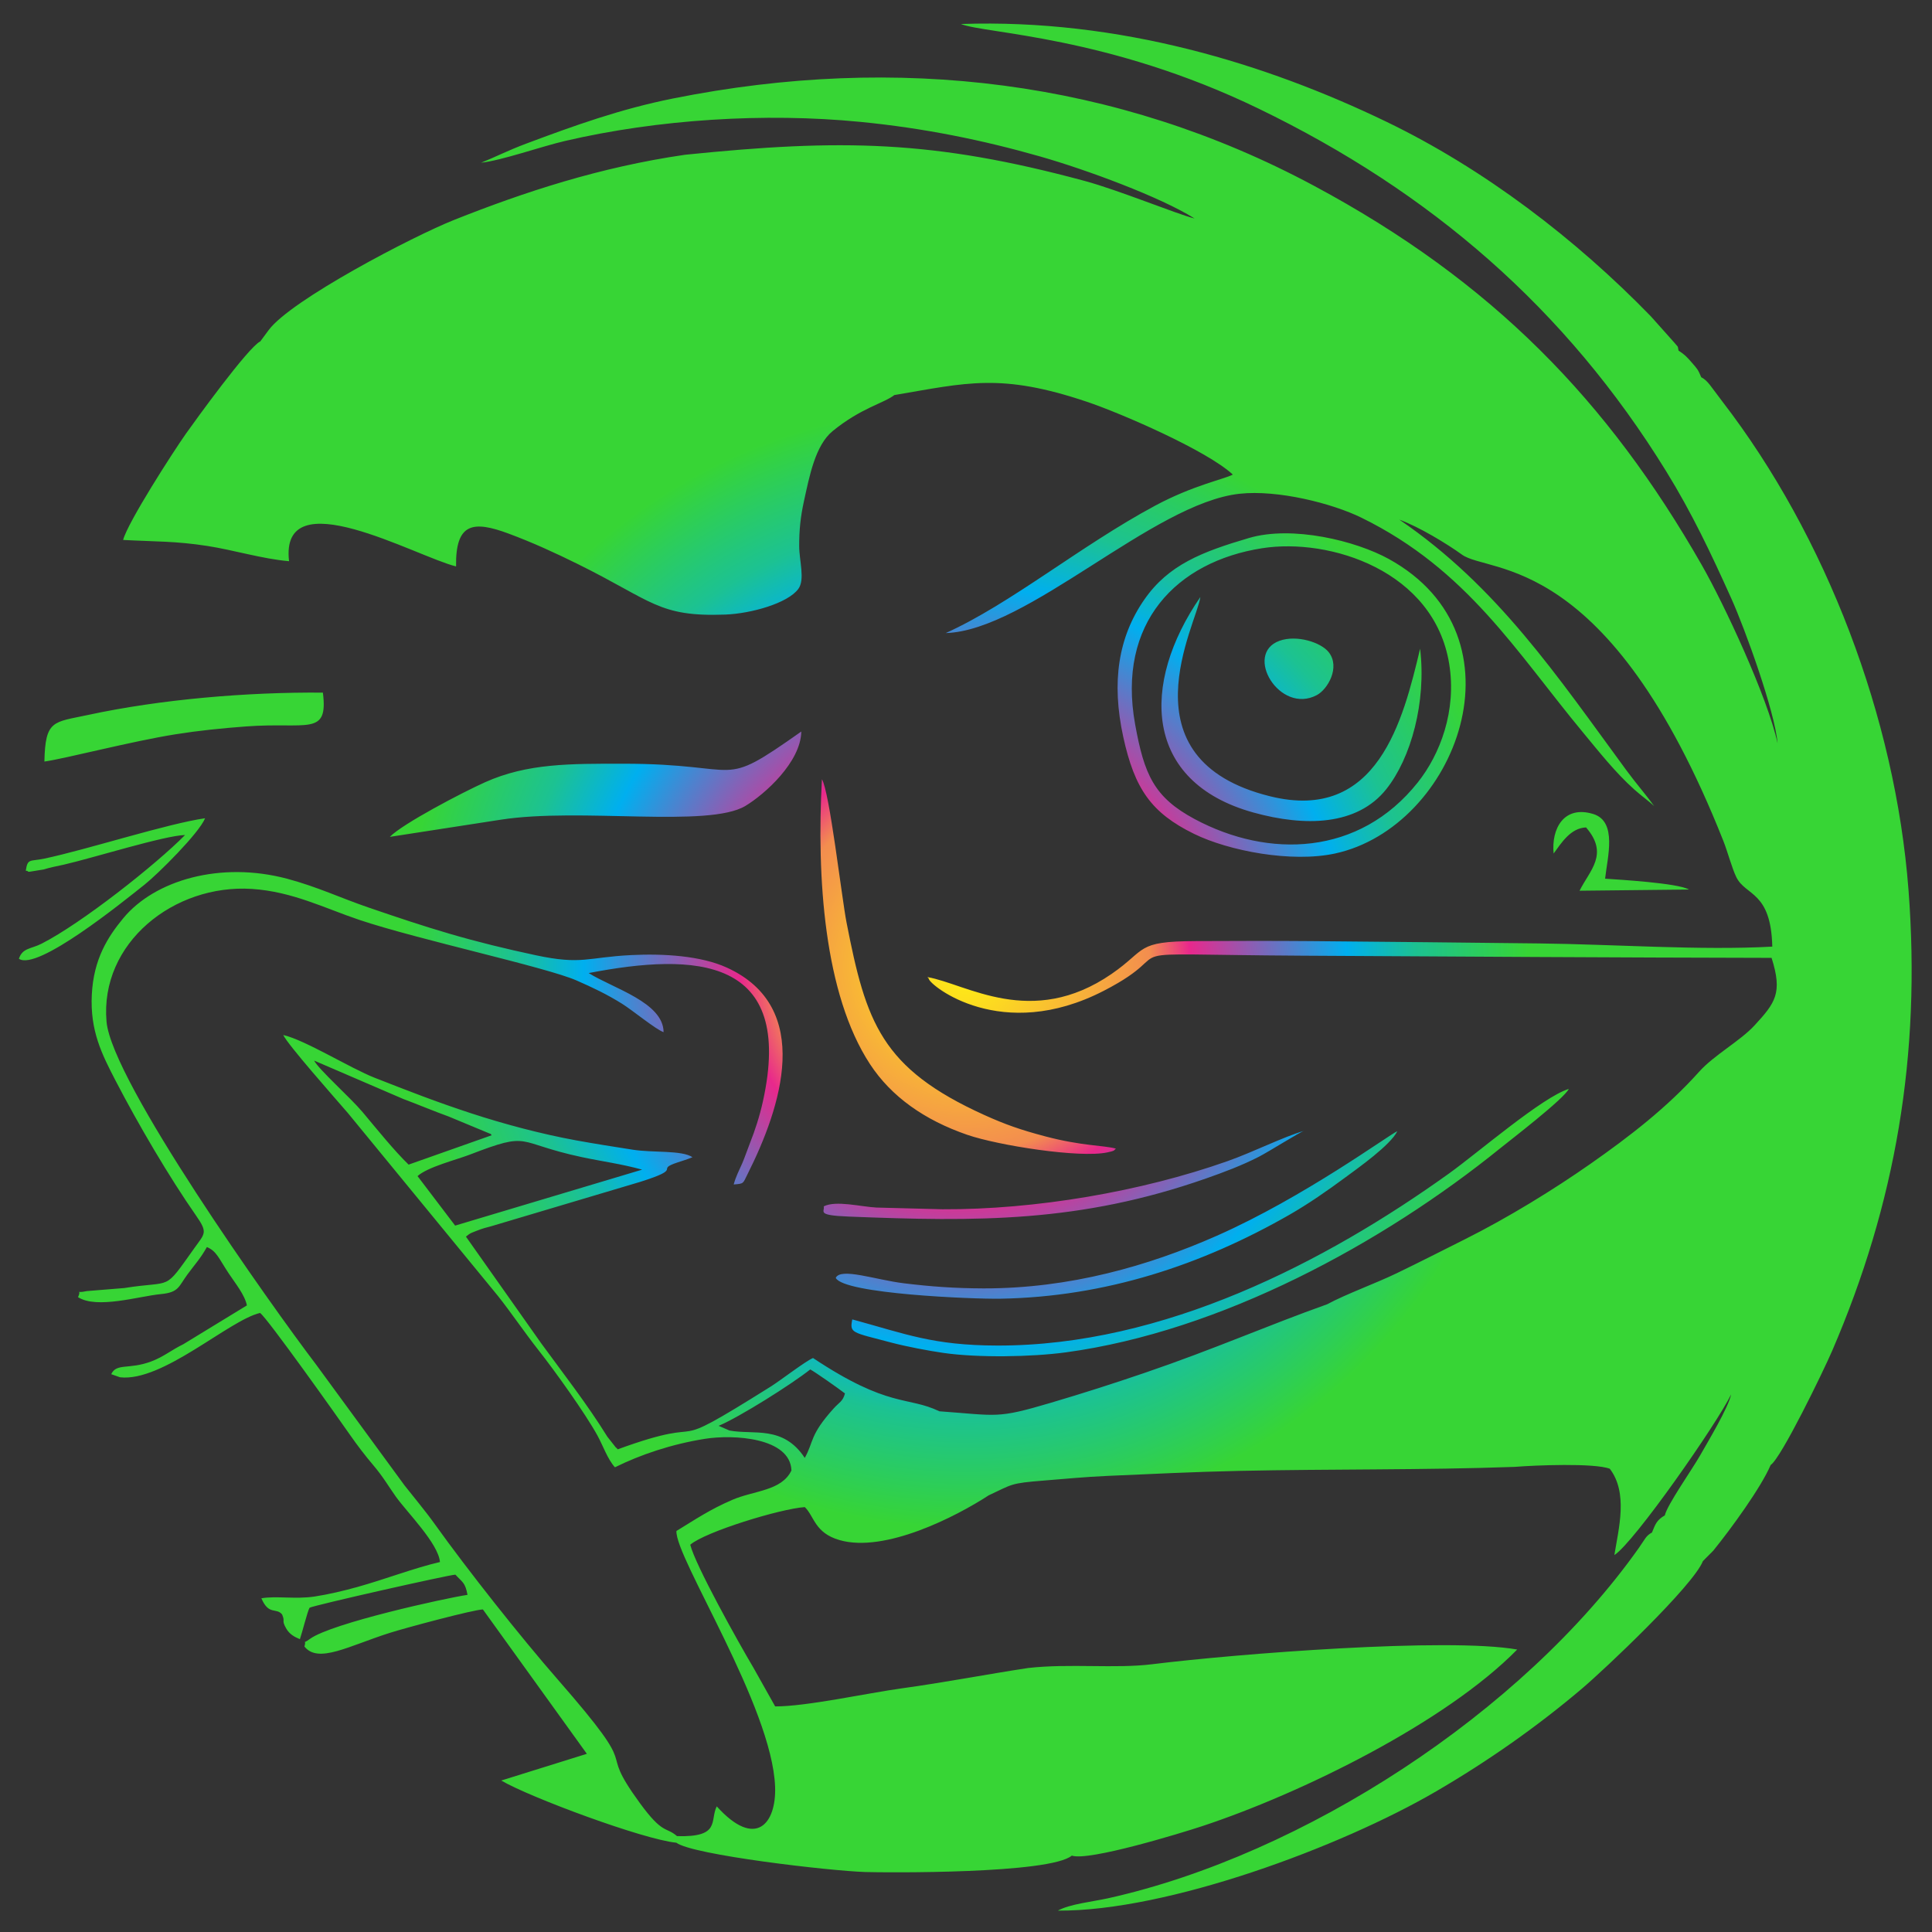 <?xml version="1.0" encoding="UTF-8"?>
<!DOCTYPE svg PUBLIC "-//W3C//DTD SVG 1.1//EN" "http://www.w3.org/Graphics/SVG/1.1/DTD/svg11.dtd">
<!-- Creator: CorelDRAW -->
<svg xmlns="http://www.w3.org/2000/svg" xml:space="preserve" width="100mm" height="100mm" version="1.1" style="shape-rendering:geometricPrecision; text-rendering:geometricPrecision; image-rendering:optimizeQuality; fill-rule:evenodd; clip-rule:evenodd"
viewBox="0 0 10000 10000"
 xmlns:xlink="http://www.w3.org/1999/xlink"
 xmlns:xodm="http://www.corel.com/coreldraw/odm/2003">
 <rect x="0" y="0" width="10000" height="10000" fill="#333333" stroke="none"/>
 <defs>
  <style type="text/css">
   <![CDATA[
    .fil0 {fill:url(#id0)}
   ]]>
  </style>
  <radialGradient id="id0" gradientUnits="userSpaceOnUse" gradientTransform="matrix(1 -0 -0 0.997 0 15)" cx="4996.18" cy="5005.68" r="2912.55" fx="4996.18" fy="5005.68">
   <stop offset="0" style="stop-opacity:1; stop-color:#FFF212"/>
   <stop offset="0.329" style="stop-opacity:1; stop-color:#F38D4F"/>
   <stop offset="0.4" style="stop-opacity:1; stop-color:#E8288C"/>
   <stop offset="0.678" style="stop-opacity:1; stop-color:#00AFEF"/>
   <stop offset="0.8" style="stop-opacity:1; stop-color:#1CC292"/>
   <stop offset="1" style="stop-opacity:1; stop-color:#37D535"/>
  </radialGradient>
 </defs>
 <g id="Camada_x0020_1">
  <path class="fil0" d="M4629.01 2044.87c374.87,-63.43 549.78,-115.25 995.01,34.13 178.57,59.9 624.14,253.36 757.03,377.43 -44.04,23.7 -205.62,55.38 -402.51,161.09 -386.27,207.38 -748.66,508.61 -1083.5,659.25 423.86,-12.58 1072.74,-672.36 1521.03,-721.11 197.8,-21.53 479.1,49.53 630.98,124.05 548.24,268.95 800.13,693.81 1149.02,1114.44 79.65,96.04 165.52,205.21 262.95,292.28 39.88,35.64 76.35,60.36 102.96,86.33 -45.71,-64.03 -88.85,-110.94 -144.47,-186.67 -356.66,-485.55 -665.44,-949.26 -1174.59,-1296.51 101.71,37.27 245.07,124.02 324.4,181.3 141.17,101.97 757.42,-19.66 1352.43,1481.04 22.76,57.38 44.86,142.47 67.61,188.57 48.3,97.89 179.35,71.29 185.96,359.21 -370.15,20.54 -825.64,-12.27 -1206.1,-16.48 -391.74,-4.34 -787.81,-8.74 -1181.72,-12.02 -199.45,-1.67 -398.64,-0.98 -598.06,-0.12 -311.6,1.33 -250.05,43.31 -434.02,170 -414.39,285.33 -752.28,50.69 -953.04,16.38 2.14,3.53 5.97,4.29 7.34,10.01 8.1,33.97 375.68,333.55 904.73,61.2 442.53,-227.82 -65.07,-188.3 1030.33,-182.03 808.7,4.65 1618.27,9.69 2426.84,11.26 57.99,182 19.29,232.79 -88.28,349.66 -74.03,80.43 -209.92,153.89 -286.88,239.96 -166.06,185.71 -361.78,336.08 -562.59,476.68 -189.34,132.58 -425.41,278.07 -649.72,390.38 -131.19,65.68 -227.19,114.99 -351.73,175.16 -113.54,54.85 -264.73,108.85 -360.58,160.95 -312.95,111.44 -584.5,232.28 -945.18,355.27 -162.48,55.4 -309.96,102.86 -486.35,155.06 -282.06,83.47 -271.58,65.78 -576.09,43.83 -165.62,-79.63 -260.71,-14.18 -654.05,-275.73 -39.34,16.31 -167.43,115.47 -219.99,148.43 -596.38,373.94 -259.4,130.19 -791,324.21 -2.83,-2.51 -6.98,-10.26 -8.19,-7.77l-45.26 -57.4c-104.64,-169.06 -229.05,-328.11 -342.57,-483.68l-389.56 -552.17c25.71,-20.35 20.45,-15.99 56.76,-30.61 30.49,-12.26 47.23,-15.96 75.67,-23.56l768.69 -228.91c235.05,-74.09 70.2,-59.91 195.31,-101.26 31.65,-10.47 43,-13.17 76.22,-26.71 -55.99,-37.35 -203,-22.24 -309.36,-38.85 -95.37,-14.92 -195.96,-30.63 -291.57,-48.05 -183.59,-33.47 -377.08,-85.52 -542.57,-139.61 -184.97,-60.46 -327.08,-116.38 -502.16,-184.9 -123.51,-48.33 -360.45,-195.74 -472.66,-221.11 24.88,51.94 259.88,317.25 334.62,403.91l776.39 946.22c71.22,89.83 134.68,185.27 213.46,285.27 79.76,101.25 237.6,320.81 302.08,437.96 27.6,50.15 52.56,123.03 90.45,164.2 131.27,-65.05 291.26,-119.51 465.63,-147.35 148.05,-23.64 441.69,-6.69 447.9,163.7 -50.89,106.42 -193.19,103.53 -305.94,152.05 -117.64,50.64 -191.74,101.75 -289.39,161.22 -7.2,137.57 495.61,907.52 510.73,1323.96 6.92,190.8 -100.47,324.67 -302.07,101.46 -36.88,74.03 22.47,160.73 -205.51,154.09 -59.02,-50.78 -71.97,-6.16 -192.59,-171.38 -240.28,-329.1 41.17,-106.61 -426.02,-640.7 -190.85,-218.2 -464.48,-564.1 -635.39,-803.02 -50,-69.9 -108.38,-138.87 -156.24,-199.98l-457.61 -625.25c-235.74,-309.64 -1058.08,-1468.09 -1085.05,-1775.12 -35.79,-407.32 349.21,-713.33 752.12,-687.33 210.38,13.59 378.07,100.54 557.41,160.63 304.79,102.12 965.17,244 1123.63,313.39 82.13,35.96 157.37,71.61 235.78,120.69 52.45,32.81 175.06,133.48 214.38,146.67 -1.11,-154.24 -261.56,-226.52 -387.71,-305.86 551.84,-106.39 1068.15,-87.25 901.57,665.03 -16.68,75.33 -40.48,148.97 -67.17,216.01 -13.88,34.83 -25.68,71.27 -39.57,103.48 -16.15,37.39 -31.71,64.23 -44.29,109.76 54.49,-4.44 46.94,-4.24 71.55,-53.15 173.31,-344.54 344.85,-862.89 -106.53,-1069.2 -134.38,-61.42 -326.46,-73.31 -494.47,-65.03 -227.99,11.23 -255.13,51.95 -493.83,1.11 -155.69,-33.15 -302.44,-69.12 -445.45,-110.93 -144.93,-42.39 -267.93,-83.91 -419.44,-135.64 -144.89,-49.46 -266.6,-107.82 -422,-149.33 -347.03,-92.67 -687.17,7.75 -849.52,204.14 -81.4,98.47 -153.15,212.08 -162.63,394.28 -9.81,188.47 51.95,309.61 123.86,448.19 115.93,223.38 276.66,497.43 415.43,696.25 62.26,89.19 46.01,92.2 -7.94,167.87 -164.3,230.44 -106.42,166.24 -363.66,207.53l-194.16 15.74c-67.06,14.75 -23.14,-14.66 -45.04,31.29 97.66,63.01 315.69,-4.97 429.48,-15.8 93.21,-8.86 90.65,-39.05 137.66,-102.57 41.74,-56.43 66.11,-80.76 99.97,-140.85 50.4,21.31 59.62,55.72 112.98,136.41 32.95,49.81 83.13,110.76 94.1,165.52l-329.01 200.93c-62.18,30.14 -101.32,64.94 -166.3,89.27 -115.58,43.31 -179.44,7.17 -206.98,65.79l45.32 16.1c220.59,25.71 563.86,-295.38 725.13,-332.98 37.27,25.63 407.14,547.24 467.45,633.86 34.62,49.73 77.14,105.58 117.2,152.6 54.12,63.54 81.42,113.14 118.87,165.41 56.8,79.3 219.97,242.45 227.57,337.37 -133.65,30.93 -282.16,88.78 -429,129.64 -68.82,19.13 -148.86,38.26 -220.1,48.97 -99.71,15.02 -197.26,-4.29 -275.23,9.08 38.47,89.93 76.41,46.57 107.15,83.55 17.71,40.79 -4.76,26.02 20.47,71.26 17.84,31.97 44.16,45.26 71.75,56.83 11.26,-31.85 39.82,-146.42 50.1,-162.65 21,-12.54 725.13,-171.31 754.76,-171.29 37.79,40.95 50.76,40.6 62.68,104.53 -114.21,16.86 -704.04,146.7 -815.17,227.76 -47.08,34.35 -15.79,-3.78 -28.85,39.66 70.74,89.73 228.24,-2.57 441.23,-70.47 81.15,-25.86 436.26,-121.05 482.51,-121.37l538.03 747.18 -443.24 138.33c147.58,86.58 735.05,305.23 906.46,321.86 83.3,63.19 792.57,145.81 978.01,151.7 103.8,3.3 955.41,10.34 1068.93,-84.96 86.5,30.07 565.73,-116.45 674.51,-152.41 513.39,-169.61 1259.93,-536.47 1630.77,-914.25 -358.73,-63.59 -1450.53,21.81 -1888.98,76.03 -193.31,23.92 -424.44,-4.89 -642.66,19.55 -216.55,32.96 -429.31,74.4 -655.01,105.5 -176.66,24.35 -491.5,93.77 -654.11,93.29l-112.87 -200.98c-76.76,-129.03 -300.74,-530.5 -326.62,-635.86 77.19,-67 466.5,-186.38 592.79,-194.77 49.34,46.77 50.28,133.52 180.22,170.85 234.01,67.26 601.82,-120.9 771.94,-231.85 124.42,-57.94 110.42,-62.51 284.36,-76.32 110.32,-8.76 211.72,-18.94 329.8,-24.17 229.72,-10.19 453.57,-21.09 682.87,-26 472.71,-10.13 952.44,-3.73 1424.5,-20.67 106.35,-8.63 412.71,-20.89 493.05,9.65 95.87,125.6 45.65,309.59 23.67,446.73 101.91,-64.23 533.01,-683.04 604.19,-831.39 -13.66,67.35 -119.71,244.15 -160.01,315.04 -42.01,73.88 -170.65,255.9 -183.01,310.83 -42.77,25.23 -48.47,44.67 -66.57,88.87 -31.18,16.33 -35.87,34.37 -68.08,79.92 -602.76,852.34 -1735.63,1588.07 -2747.11,1813.19 -75.75,16.87 -199.41,29.92 -259.82,63.9 567.22,3.9 1463.6,-329.05 1958.57,-617.7 269.12,-156.95 521.55,-334.46 752.55,-530.09 120.62,-102.16 578.54,-535.36 627.51,-661.26l53.62 -53.95c92.1,-113.69 247.43,-326.78 297.18,-443.68 53.93,-34.65 272.57,-484.8 318.63,-591.71 327.29,-759.85 460.3,-1528.37 394.79,-2384.53 -68.31,-892.67 -425.8,-1830.12 -963.34,-2528.02 -61.05,-79.25 -73.98,-107.12 -109.54,-125.9 -16.55,-39.29 -18.78,-41.24 -46.8,-73.55 -29.89,-34.44 -38.92,-43.37 -70.74,-64.29 -5.41,-28.96 0.49,-13.81 -22.25,-41.81l-121.09 -135.74c-387.98,-399.38 -862.49,-762.97 -1370.26,-1007.73 -619.83,-298.76 -1379.47,-533.37 -2200.57,-505.12 121.23,50.01 758.5,59.32 1540.91,438.13 889.88,430.87 1589.28,1033.31 2109.81,1877.62 132.93,215.62 232.17,425.06 337.5,659.47 69.63,154.93 224.61,581.87 238.67,747.87 -51.3,-237.59 -275.84,-718.72 -391.73,-921.59 -485.3,-849.6 -1081.76,-1467.85 -2008.73,-1964.66 -1019.51,-546.4 -2153.27,-684.01 -3316.08,-451.43 -273.61,54.73 -513.36,141.15 -762.01,234.31 -91.97,34.46 -155.02,67.42 -231.81,98.25 105.01,-11.06 310.63,-83.84 434.36,-112.63 482.31,-112.23 1034.19,-146.96 1526.72,-98.89 331.4,32.32 636.08,94.6 933.24,179.47 238.6,68.14 621.55,209.42 798.69,320.87 -94.51,-23.55 -390.82,-146.37 -570.45,-194.89 -782.62,-211.35 -1257.68,-217.66 -2067.49,-135.07 -440.68,64.01 -831.96,192.91 -1195.18,337.29 -213.04,84.68 -844.91,414.3 -959.95,570.61l-42.95 58.11c-61.87,28.94 -341.48,416.19 -384.9,477.68 -66.5,94.17 -301.23,459.05 -325.11,549.99 165.29,8.98 270.03,5.35 436.26,31.11 135.77,21.06 285.39,67.22 422.59,78.91 -49.71,-426.59 658.36,-23.42 864.44,26.98 -3.28,-225.62 87.8,-238.48 272.97,-169.48 124.36,46.34 240.62,99.65 357.27,157.3 386.78,191.16 417.63,274.12 762.33,261.49 134.46,-4.93 323.89,-58.56 378.66,-132.44 36.06,-48.64 5.03,-146.02 4.8,-222.05 -0.29,-83.3 7.03,-152.69 24.65,-232.65 28.48,-129.08 58.19,-288.88 148.84,-362.9 146.14,-119.32 264.22,-143.68 318.98,-186.18zm3412.47 2373.03c41.69,-57.28 88.37,-131.82 167.87,-135.17 120.44,138.9 18.57,222.22 -33.53,327.63l566.25 -6.13c-57.37,-33.72 -365.14,-51.38 -434.09,-56.19 11.89,-110.45 64.71,-296.56 -61.95,-334.99 -150.99,-45.83 -217.05,75.67 -204.55,204.85zm-1418.82 -1101.14c-187.27,67.73 0.56,383.37 193.31,281 56.22,-29.87 122.69,-144.38 61.37,-222.17 -40.09,-50.85 -165.71,-91 -254.68,-58.83zm-6489.28 1190.14c3.21,1.4 8.56,-0.86 10.12,2.82 1.53,3.65 7.98,2.19 10.11,2.33l72.34 -11.68c39.49,-12.22 60.36,-14.9 105.8,-25.26 146.35,-33.35 520.64,-150.87 626.14,-153.03 -149.24,151.4 -534.43,456.43 -742.69,562.4 -54.91,27.94 -98.92,21.4 -117.37,78.07 94.45,65.43 536.06,-292.9 650.47,-383.75 68.72,-54.54 282.51,-266.86 313.17,-343.48 -193.96,27.46 -608.68,161.62 -831.08,208.65 -76.86,16.24 -87.1,-2.61 -97.01,62.93zm4744.03 1752.2l-341.22 -8.86c-79.65,-4.07 -209.47,-38.28 -272.54,-6.14 6.94,27.51 -41.46,46.06 128.86,52.84 663.51,26.4 1195.84,32.27 1850.92,-197.6 90.31,-31.68 183.86,-66.6 271.93,-111.74 54.04,-27.7 213.51,-128.66 233.86,-134.12 -108.58,31.31 -260.18,108.76 -397.21,157.11 -444.99,157 -992.56,250.96 -1474.6,248.51zm213.59 409.64c-150.34,-0.66 -269.46,-9.12 -411.94,-26.41 -147.01,-17.86 -328.36,-83.01 -353.29,-28 41.61,83.13 710.5,110.11 850.83,107.76 546.31,-9.15 1043.55,-174.93 1495.76,-433.53 100.17,-57.26 197.71,-125.26 290.79,-194.06 65.52,-48.44 233.28,-166.65 269.52,-239.56 -42.21,17.9 -482.41,341.71 -935,541.56 -352.93,155.86 -760.1,272.79 -1206.67,272.24zm71.21 295.8c-334.26,-0.74 -474.24,-60.18 -750.88,-135.37 -13.81,71.88 -3.57,65.84 200.91,119.76 80.98,21.36 192.85,42.45 270.62,53.7 179.03,25.85 457.07,21.09 633.54,-2.81 802.31,-108.7 1640.89,-564.33 2249.26,-1056.84 48.62,-39.35 328.52,-254.02 354.42,-306.67 -135.57,40.85 -470.15,330.15 -620.62,438.06 -637.44,457.1 -1475.2,892.05 -2337.25,890.17zm2188.21 -3606.91c-87.68,369.18 -219.56,901.72 -776.29,763.98 -775.12,-191.76 -377.13,-896.35 -361.21,-1031.32 -308.16,447.41 -296.47,956.82 274.54,1115.23 267.31,74.17 536.79,68.57 687.91,-120.82 127.84,-160.21 208.18,-451.18 175.05,-727.07zm-7120.59 584.13c106.26,-14.68 449.13,-104.58 677.91,-140.97 120.42,-19.16 236.33,-31.06 364.83,-40.7 317.08,-23.83 427.62,53.2 398.7,-175.06 -390,-3.38 -839.28,34.31 -1216.24,115.69 -178.26,38.5 -220.86,23.92 -225.2,241.04zm5546.02 2003.31c-65.74,-17.54 -175.18,-12.98 -366.21,-63.4 -126.93,-33.51 -207.83,-62 -314.84,-110.47 -534.55,-242.16 -612.08,-479.23 -713.22,-996.77 -24.56,-125.67 -88.13,-679.31 -127.37,-740.91 -27.44,507.1 10.95,1111.59 249.01,1474.6 110.8,168.95 282.67,289.4 502.63,365.42 158.24,54.69 583.56,122.14 725.96,91.17 39.59,-8.61 30.79,-7.75 44.04,-19.64zm-2550.2 -1992.11c-274.64,0 -495.26,-2.59 -714.64,95.75 -120.82,54.15 -429.74,216.58 -493.19,282.88l573.68 -88.79c412.57,-64.34 1074.78,44.13 1266.91,-71.47 99.75,-60.01 286.4,-226.59 289.09,-384.99 -436.11,307.57 -279.73,166.62 -921.85,166.62zm3238.47 -1168.14c-243.41,71.75 -415.86,138.31 -541.13,318.61 -134.59,193.76 -171.15,426.39 -108.98,711.07 58.68,268.67 144.94,392.73 365.65,501.24 181.01,88.99 505.94,150.71 730.93,101.89 625.79,-135.81 1006.89,-1123.22 277.16,-1524.72 -169.57,-93.3 -497.78,-174.65 -723.63,-108.09zm68.43 52.79c-442.67,69.46 -752.44,385.88 -657.12,911.62 47.06,259.5 97.21,377.36 308.65,490.53 380.64,203.72 850.71,192.4 1154.68,-190.4 114.47,-144.15 202.02,-369.66 162.13,-614.1 -78.54,-481.3 -618.02,-652.62 -968.34,-597.65zm-2812.9 4542.4l56.04 24.3c125.68,23.87 276.64,-28.92 389.76,141.68 47.96,-85.76 23.9,-116.35 149.29,-255.62 29.82,-33.13 47.51,-35.86 58.76,-77.99 -43.44,-33.03 -148.5,-106.62 -179.58,-124.28 -96.55,76.79 -365.76,246.28 -474.27,291.91zm-1604.67 -1351.98l429.89 -151.96c-2.27,-2.59 -6.48,-10.53 -7.94,-7.83l-214.82 -89.28c-74.03,-26.58 -163.08,-64.05 -234.76,-90.67l-461.38 -198.69c22.76,45.09 189.14,193.02 250.75,266.5 77.58,92.53 162.12,197.98 238.26,271.93zm46.21 59.44l194.62 256.24 967.86 -289.64c-103.94,-29.11 -210.37,-43.11 -312.44,-64.89 -350.32,-74.72 -256.84,-137.08 -579.82,-12.74 -68.92,26.52 -218.84,64.09 -270.22,111.03z"/>
 </g>
</svg>

